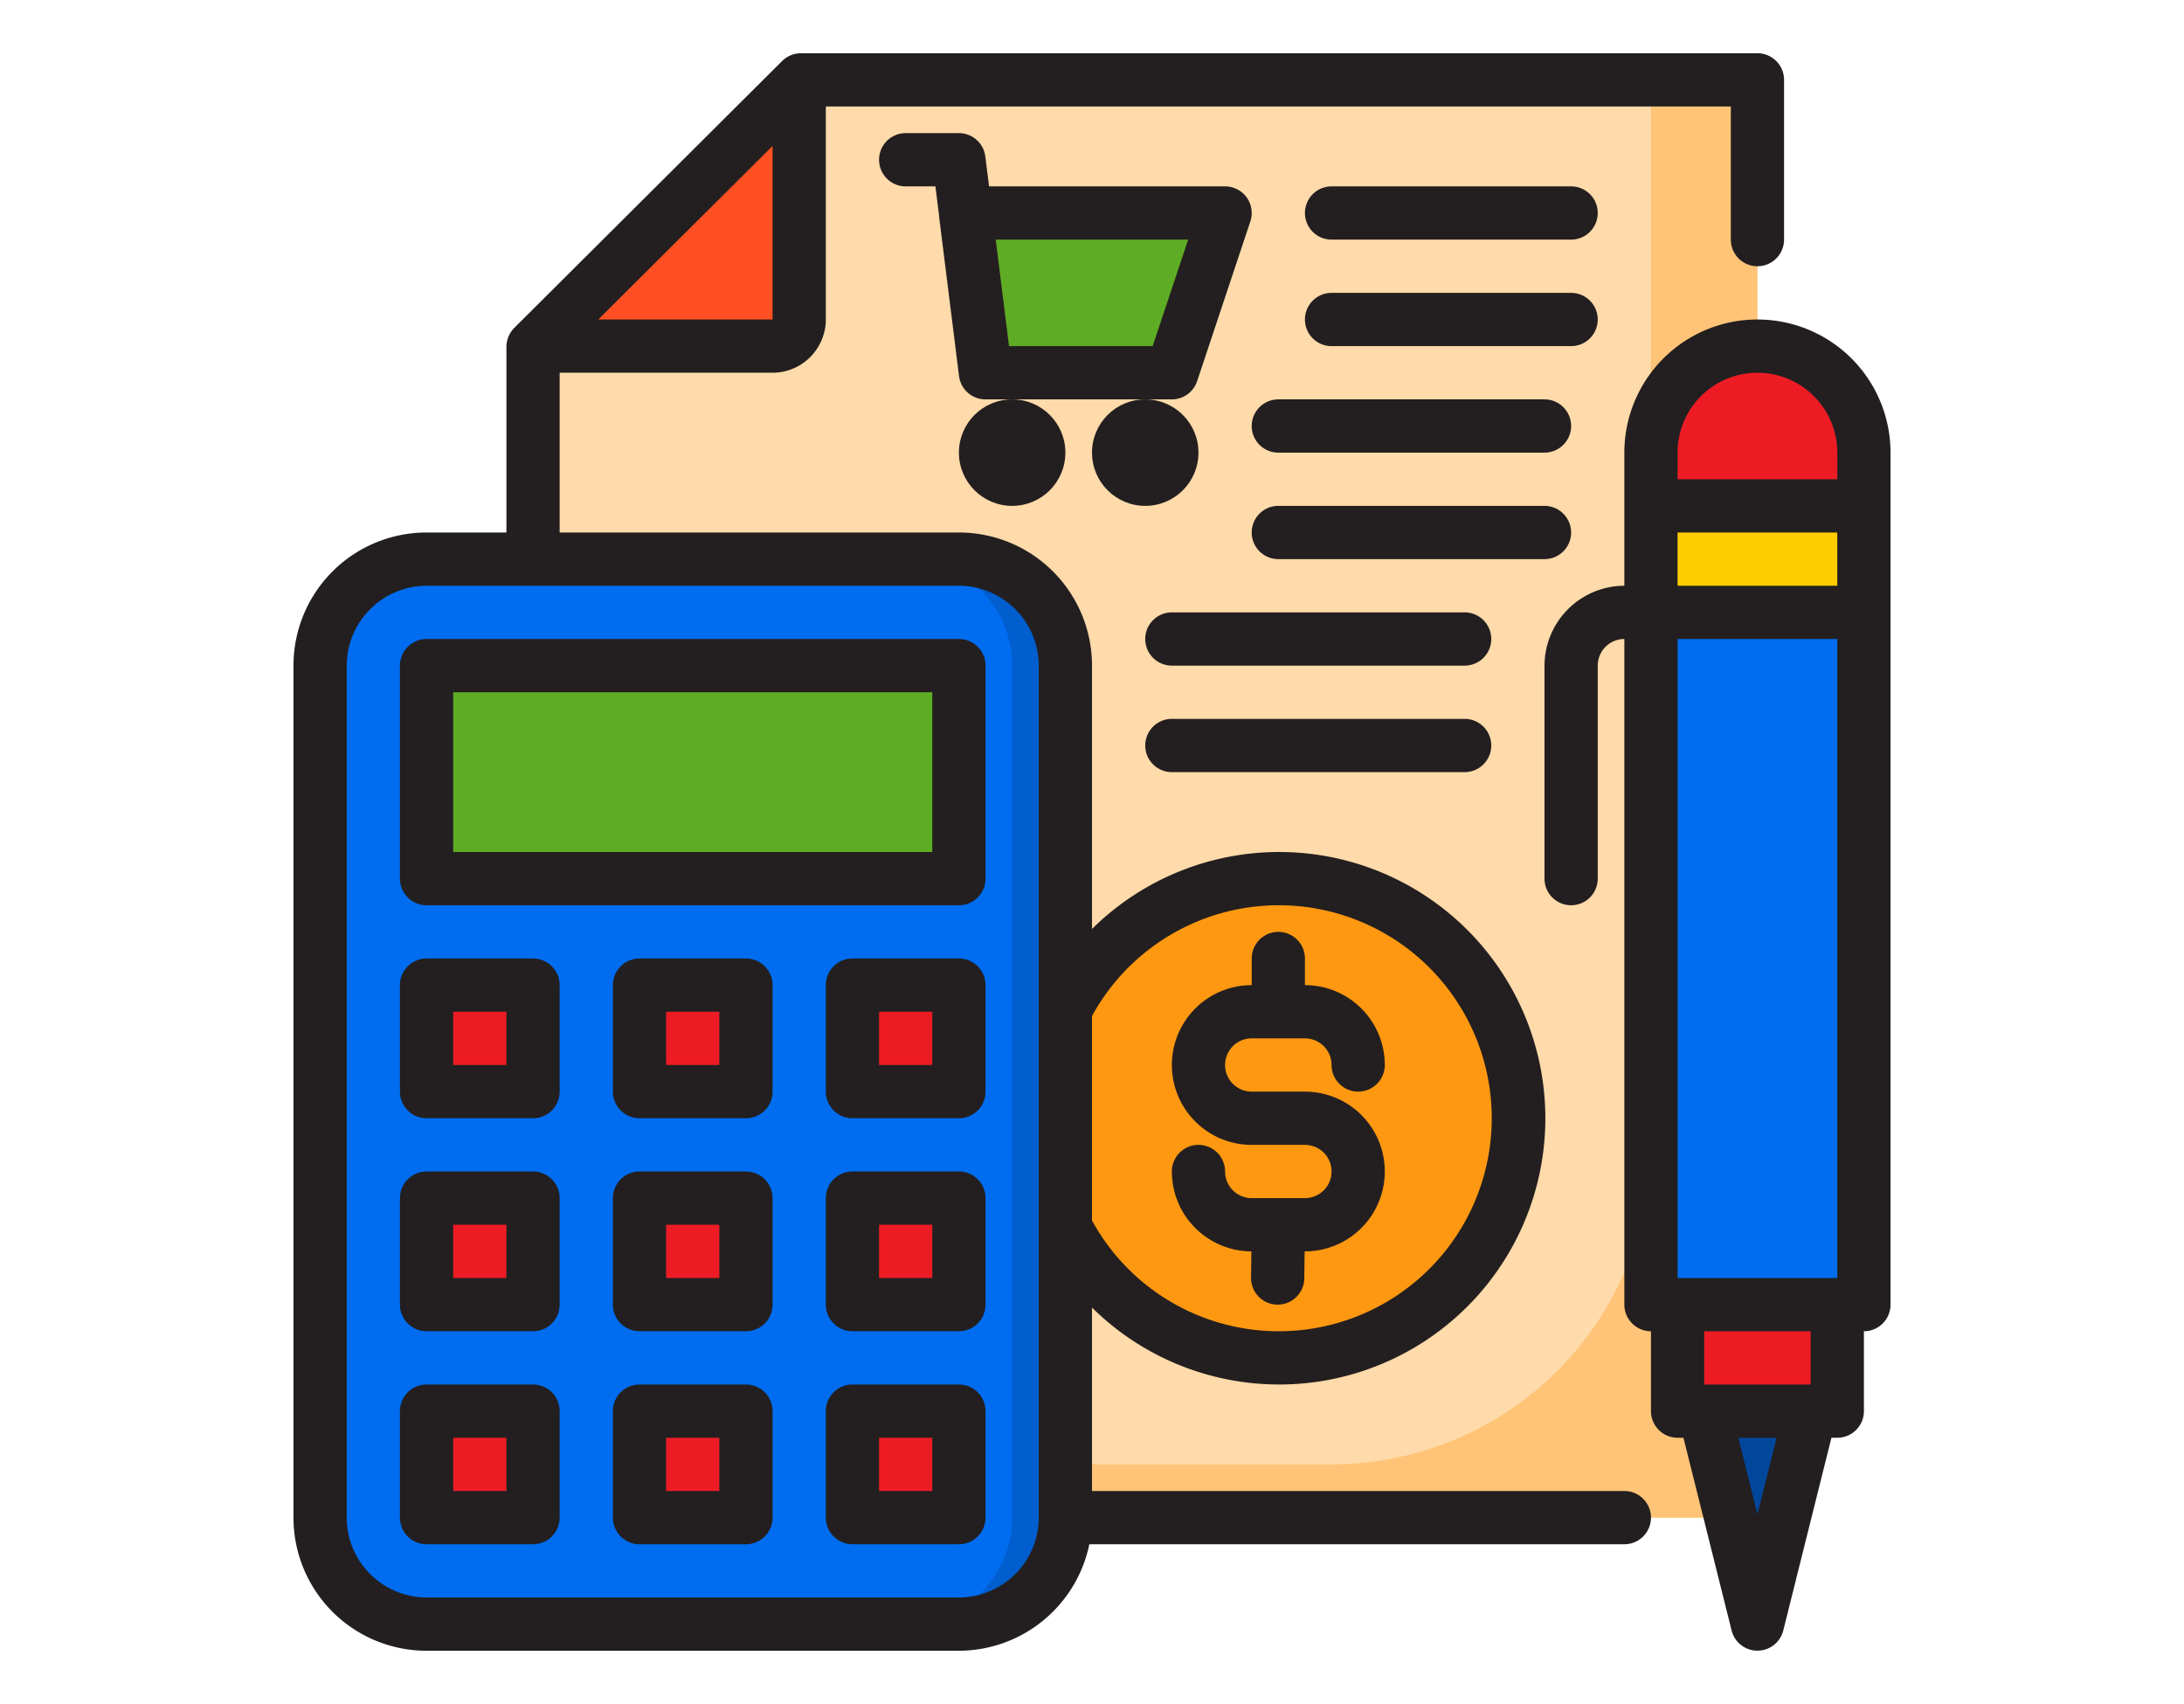 <svg height="39px" viewBox="0 0 64 64" width="50px" xmlns="http://www.w3.org/2000/svg"><g id="calculator_&#xB7;_finance_&#xB7;_business_&#xB7;_calculation_&#xB7;_money" data-name="calculator &#xB7; finance &#xB7; business &#xB7; calculation &#xB7; money"><path d="m57 57h-46v-44l10-10h36z" fill="#ffdaaa"/><path d="m53 3v40a12 12 0 0 1 -12 12h-30v2h46v-54z" fill="#ffc477"/><path d="m53 19h8v4h-8z" fill="#ffcd00"/><path d="m57 13a4 4 0 0 1 4 4v2a0 0 0 0 1 0 0h-8a0 0 0 0 1 0 0v-2a4 4 0 0 1 4-4z" fill="#ed1c24"/><path d="m53 23h8v26h-8z" fill="#006df0"/><path d="m54 49h6v4h-6z" fill="#ed1c24"/><path d="m57 60-2-7h4z" fill="#00479b"/><path d="m37 8h-9.75l.75 6h7z" fill="#5eac24"/><path d="m39 33a8.989 8.989 0 0 0 -8 4.89v8.22a9 9 0 1 0 8-13.11z" fill="#ff9811"/><path d="m21 12v-8.93l-9.97 9.93h8.97a1 1 0 0 0 1-1z" fill="#ff5023"/><rect fill="#006df0" height="40" rx="4" width="28" x="3" y="21"/><path d="m27 21h-2a4 4 0 0 1 4 4v32a4 4 0 0 1 -4 4h2a4 4 0 0 0 4-4v-32a4 4 0 0 0 -4-4z" fill="#005ece"/><path d="m7 53h4v4h-4z" fill="#ed1c24"/><path d="m7 45h4v4h-4z" fill="#ed1c24"/><path d="m7 37h4v4h-4z" fill="#ed1c24"/><path d="m15 37h4v4h-4z" fill="#ed1c24"/><path d="m23 37h4v4h-4z" fill="#ed1c24"/><path d="m23 45h4v4h-4z" fill="#ed1c24"/><path d="m15 45h4v4h-4z" fill="#ed1c24"/><path d="m15 53h4v4h-4z" fill="#ed1c24"/><path d="m23 53h4v4h-4z" fill="#ed1c24"/><path d="m7 25h20v8h-20z" fill="#5eac24"/><g fill="#231f20"><circle cx="29" cy="17" r="2"/><circle cx="34" cy="17" r="2"/><path d="m35.949 14.316 2-6a1 1 0 0 0 -.949-1.316h-8.867l-.141-1.124a1 1 0 0 0 -.992-.876h-2a1 1 0 0 0 0 2h1.117l.139 1.111v.029l.748 5.984a1 1 0 0 0 .996.876h7a1 1 0 0 0 .949-.684zm-7.066-1.316-.5-4h7.23l-1.334 4z"/><path d="m40 45h-2a1 1 0 0 1 -1-1 1 1 0 0 0 -2 0 3 3 0 0 0 2.988 3l-.013.988a1 1 0 0 0 .987 1.012h.014a1 1 0 0 0 1-.987l.013-1.013h.011a3 3 0 0 0 0-6h-2a1 1 0 0 1 0-2h2a1 1 0 0 1 1 1 1 1 0 0 0 2 0 3 3 0 0 0 -3-3v-1a1 1 0 0 0 -2 0v1a3 3 0 0 0 0 6h2a1 1 0 0 1 0 2z"/><path d="m57 2h-35.93a1.007 1.007 0 0 0 -.71.29l-10.07 10.03a1.033 1.033 0 0 0 -.29.71v6.97h-3a5 5 0 0 0 -5 5v32a5 5 0 0 0 5 5h20a5.017 5.017 0 0 0 4.9-4h20.1a1 1 0 0 0 0-2h-20v-6.89a10 10 0 1 0 0-14.22v-9.89a5 5 0 0 0 -5-5h-15v-6h8a2.006 2.006 0 0 0 2-2v-8h34v5a1 1 0 0 0 2 0v-6a1 1 0 0 0 -1-1zm-25 36.16a8 8 0 1 1 0 7.68zm-5-16.16a3.009 3.009 0 0 1 3 3v32a3.009 3.009 0 0 1 -3 3h-20a3.009 3.009 0 0 1 -3-3v-32a3.009 3.009 0 0 1 3-3zm-7-10h-6.55l6.55-6.52z"/><path d="m50 7h-9a1 1 0 0 0 0 2h9a1 1 0 0 0 0-2z"/><path d="m51 12a1 1 0 0 0 -1-1h-9a1 1 0 0 0 0 2h9a1 1 0 0 0 1-1z"/><path d="m49 15h-10a1 1 0 0 0 0 2h10a1 1 0 0 0 0-2z"/><path d="m50 20a1 1 0 0 0 -1-1h-10a1 1 0 0 0 0 2h10a1 1 0 0 0 1-1z"/><path d="m46 23h-11a1 1 0 0 0 0 2h11a1 1 0 0 0 0-2z"/><path d="m46 27h-11a1 1 0 0 0 0 2h11a1 1 0 0 0 0-2z"/><path d="m57 12a5 5 0 0 0 -5 5v5a3.009 3.009 0 0 0 -3 3v8a1 1 0 0 0 2 0v-8a1 1 0 0 1 1-1v25a1 1 0 0 0 1 1v3a1 1 0 0 0 1 1h.22l1.81 7.24a1 1 0 0 0 1.94 0l1.81-7.24h.22a1 1 0 0 0 1-1v-3a1 1 0 0 0 1-1v-32a5 5 0 0 0 -5-5zm0 44.88-.72-2.88h1.44zm2-4.88h-4v-2h4zm1-4h-6v-24h6zm0-26h-6v-2h6zm0-4h-6v-1a3 3 0 0 1 6 0z"/><path d="m27 24h-20a1 1 0 0 0 -1 1v8a1 1 0 0 0 1 1h20a1 1 0 0 0 1-1v-8a1 1 0 0 0 -1-1zm-1 8h-18v-6h18z"/><path d="m11 36h-4a1 1 0 0 0 -1 1v4a1 1 0 0 0 1 1h4a1 1 0 0 0 1-1v-4a1 1 0 0 0 -1-1zm-1 4h-2v-2h2z"/><path d="m11 44h-4a1 1 0 0 0 -1 1v4a1 1 0 0 0 1 1h4a1 1 0 0 0 1-1v-4a1 1 0 0 0 -1-1zm-1 4h-2v-2h2z"/><path d="m11 52h-4a1 1 0 0 0 -1 1v4a1 1 0 0 0 1 1h4a1 1 0 0 0 1-1v-4a1 1 0 0 0 -1-1zm-1 4h-2v-2h2z"/><path d="m19 36h-4a1 1 0 0 0 -1 1v4a1 1 0 0 0 1 1h4a1 1 0 0 0 1-1v-4a1 1 0 0 0 -1-1zm-1 4h-2v-2h2z"/><path d="m19 44h-4a1 1 0 0 0 -1 1v4a1 1 0 0 0 1 1h4a1 1 0 0 0 1-1v-4a1 1 0 0 0 -1-1zm-1 4h-2v-2h2z"/><path d="m19 52h-4a1 1 0 0 0 -1 1v4a1 1 0 0 0 1 1h4a1 1 0 0 0 1-1v-4a1 1 0 0 0 -1-1zm-1 4h-2v-2h2z"/><path d="m27 36h-4a1 1 0 0 0 -1 1v4a1 1 0 0 0 1 1h4a1 1 0 0 0 1-1v-4a1 1 0 0 0 -1-1zm-1 4h-2v-2h2z"/><path d="m27 44h-4a1 1 0 0 0 -1 1v4a1 1 0 0 0 1 1h4a1 1 0 0 0 1-1v-4a1 1 0 0 0 -1-1zm-1 4h-2v-2h2z"/><path d="m27 52h-4a1 1 0 0 0 -1 1v4a1 1 0 0 0 1 1h4a1 1 0 0 0 1-1v-4a1 1 0 0 0 -1-1zm-1 4h-2v-2h2z"/></g></g></svg>